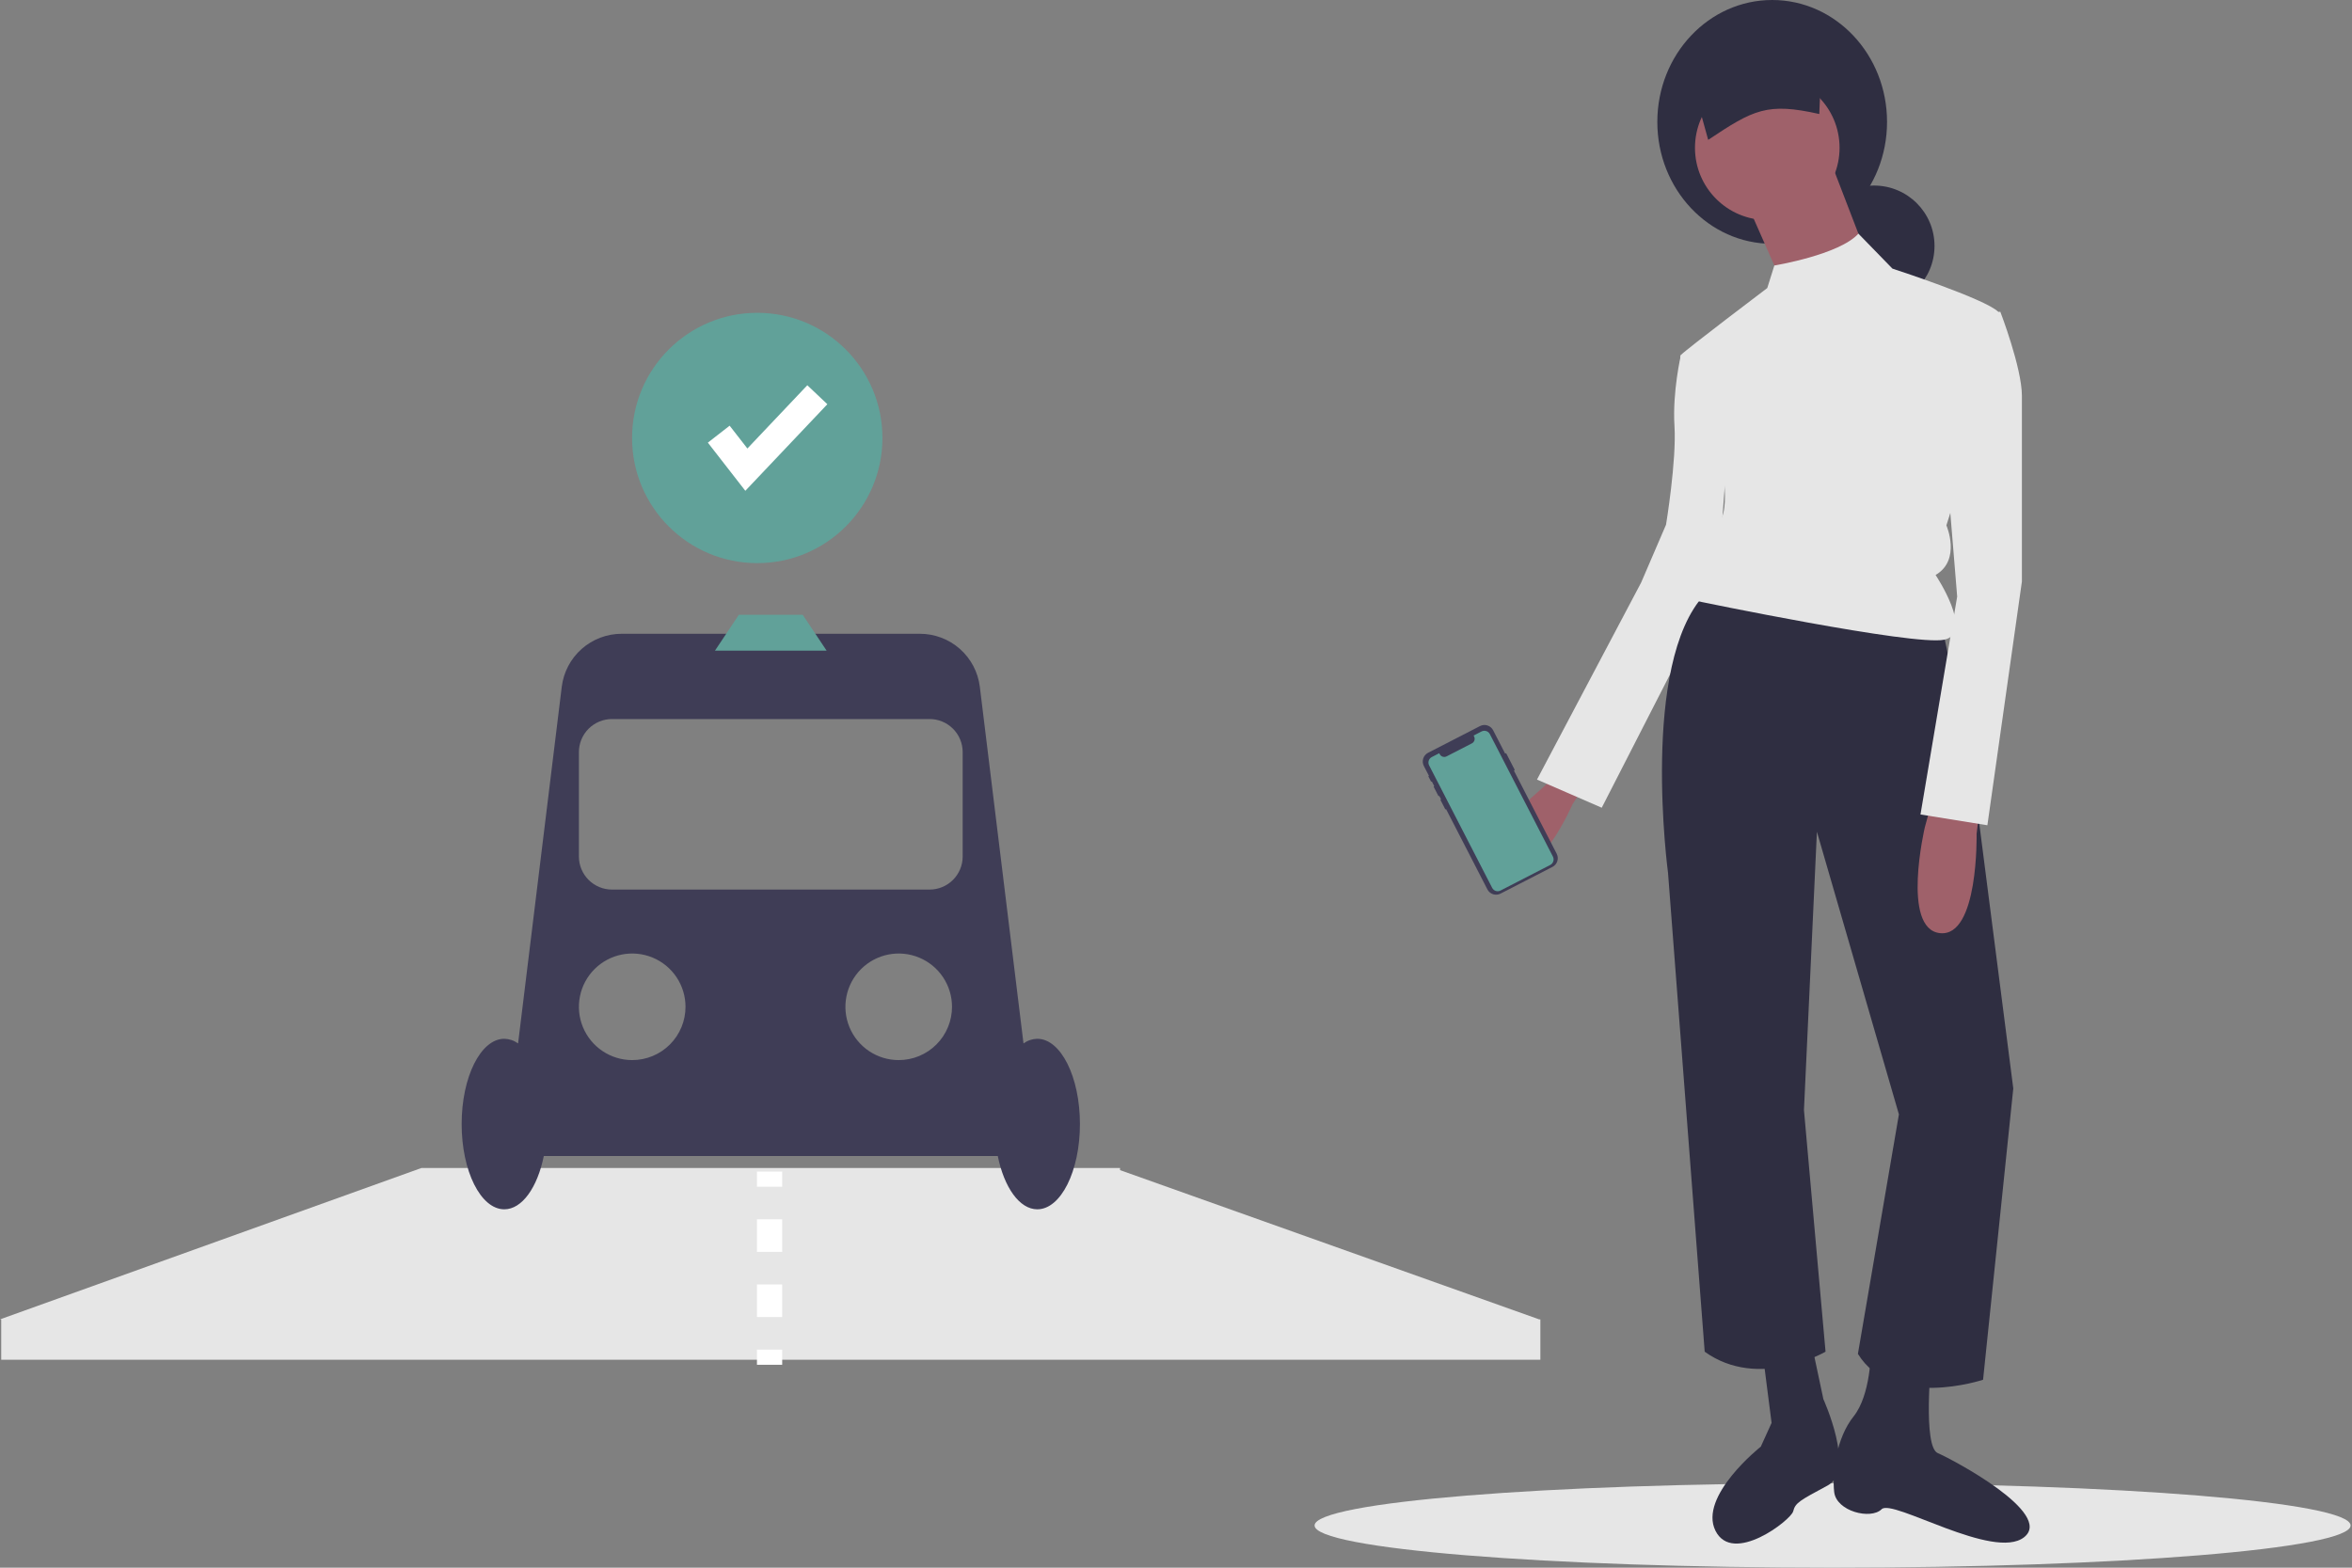 <svg width="450" height="300" viewBox="0 0 450 300" fill="none" xmlns="http://www.w3.org/2000/svg">
<rect x="0" y="0" width="450" height="300" fill="#808080" stroke="none"/>
<g clip-path="url(#clip0)">
<path d="M294.481 252.481L214.29 223.92V223.516H213.157H80.654H80.62L0 252.481H0.232V260.205H294.713V252.481H294.481Z" fill="#E6E6E6"/>
<path d="M350.623 300C405.359 300 449.731 296.383 449.731 291.921C449.731 287.458 405.359 283.841 350.623 283.841C295.887 283.841 251.515 287.458 251.515 291.921C251.515 296.383 295.887 300 350.623 300Z" fill="#E6E6E6"/>
<path d="M299.842 146.34L294.876 150.998C294.876 150.998 281.418 161.973 287.664 165.998C293.911 170.024 300.876 153.883 300.876 153.883L303.56 149.718L299.842 146.34Z" fill="#9F616A"/>
<path d="M328.629 66.266L321.611 67.918C321.611 67.918 319.959 74.937 320.372 81.543C320.785 88.149 318.756 100.409 318.756 100.409L313.996 111.479L294.067 149.183L306.455 154.57L328.629 111.27L330.694 83.607L328.629 66.266Z" fill="#E6E6E6"/>
<path d="M339.066 46.655C351.203 46.655 361.041 36.211 361.041 23.328C361.041 10.444 351.203 0 339.066 0C326.929 0 317.091 10.444 317.091 23.328C317.091 36.211 326.929 46.655 339.066 46.655Z" fill="#2F2E41"/>
<path d="M358.564 58.629C364.949 58.629 370.124 53.453 370.124 47.068C370.124 40.683 364.949 35.508 358.564 35.508C352.179 35.508 347.003 40.683 347.003 47.068C347.003 53.453 352.179 58.629 358.564 58.629Z" fill="#2F2E41"/>
<path d="M350.512 31.585L356.705 47.687L341.016 54.293L339.638 51.171L334.822 40.255L350.512 31.585Z" fill="#9F616A"/>
<path d="M371.57 119.94L377.35 147.19L385.195 208.296L379.414 264.034C379.414 264.034 362.074 269.815 355.468 259.08L363.312 213.251L347.623 159.164L345.146 212.425L349.275 258.667C349.275 258.667 336.475 266.099 326.153 258.667L319.135 167.008C319.135 167.008 313.767 126.959 326.153 113.747L371.57 119.94Z" fill="#2F2E41"/>
<path d="M338.126 42.113C345.765 42.113 351.957 35.921 351.957 28.282C351.957 20.643 345.765 14.451 338.126 14.451C330.487 14.451 324.294 20.643 324.294 28.282C324.294 35.921 330.487 42.113 338.126 42.113Z" fill="#9F616A"/>
<path d="M338.126 55.119L339.479 50.808C339.479 50.808 351.94 48.755 355.561 44.712L362.073 51.403C362.073 51.403 379.827 57.183 382.304 59.66C384.781 62.138 372.395 100.535 372.395 100.535C372.395 100.535 375.285 107.141 370.331 110.031C370.331 110.031 377.763 121.179 371.982 122.418C366.202 123.656 324.502 114.986 324.502 114.986C324.502 114.986 321.611 110.031 328.217 107.967C328.217 107.967 325.74 102.187 328.63 100.122C331.52 98.058 329.043 86.497 329.043 86.497C329.043 86.497 320.373 69.157 321.611 67.918C322.85 66.679 338.126 55.119 338.126 55.119Z" fill="#E6E6E6"/>
<path d="M378.587 156.274L378.175 159.577C378.175 159.577 378.587 179.395 371.156 178.569C363.724 177.743 368.265 158.338 368.265 158.338L369.504 153.796L378.587 156.274Z" fill="#9F616A"/>
<path d="M369.505 260.319C369.505 260.319 367.854 276.834 370.744 278.072C373.634 279.311 393.039 289.633 387.259 294.174C381.479 298.716 362.073 286.743 360.009 288.807C357.945 290.871 351.339 289.22 350.926 285.504C350.513 281.788 351.339 275.182 354.642 271.053C357.945 266.925 357.945 258.667 357.945 258.667L369.505 260.319Z" fill="#2F2E41"/>
<path d="M345.971 254.125L348.861 267.75C348.861 267.75 355.054 281.375 349.687 284.265C344.32 287.156 343.494 287.568 343.081 289.22C342.668 290.871 331.52 299.542 328.217 292.936C324.914 286.33 336.888 276.834 336.888 276.834L338.952 272.292L336.888 256.19L345.971 254.125Z" fill="#2F2E41"/>
<path d="M326.82 26.765C335.513 20.964 338.112 19.577 348.077 21.818L348.675 7.281L322.924 12.682L326.82 26.765Z" fill="#2F2E41"/>
<path d="M378.588 60.074L382.716 59.661C382.716 59.661 386.845 70.395 386.845 75.763V111.27L380.239 157.925L367.44 155.861L374.459 114.16L372.394 88.975L378.588 60.074Z" fill="#E6E6E6"/>
<path d="M288.207 144.215L289.778 147.269C289.793 147.298 289.795 147.33 289.786 147.361C289.776 147.391 289.755 147.416 289.727 147.431L289.651 147.47L297.838 163.378C298.065 163.818 298.107 164.331 297.956 164.802C297.805 165.274 297.473 165.666 297.033 165.892L287.092 171.008C286.874 171.12 286.636 171.189 286.392 171.209C286.148 171.229 285.902 171.201 285.668 171.126C285.435 171.051 285.219 170.931 285.032 170.773C284.845 170.614 284.691 170.42 284.579 170.202L276.678 154.852L276.623 154.88C276.603 154.89 276.58 154.892 276.559 154.885C276.538 154.879 276.52 154.864 276.509 154.844L275.615 153.106C275.61 153.096 275.607 153.085 275.606 153.074C275.605 153.063 275.606 153.052 275.61 153.041C275.613 153.031 275.618 153.021 275.626 153.012C275.633 153.004 275.642 152.997 275.652 152.992L275.706 152.964L275.369 152.309L275.314 152.337C275.293 152.348 275.269 152.35 275.247 152.343C275.224 152.336 275.206 152.32 275.195 152.299L274.313 150.584C274.302 150.564 274.3 150.539 274.307 150.517C274.314 150.495 274.33 150.476 274.351 150.465L274.406 150.437L273.946 149.543L273.89 149.572C273.881 149.577 273.871 149.58 273.86 149.581C273.85 149.582 273.84 149.58 273.83 149.577C273.82 149.574 273.811 149.569 273.803 149.562C273.795 149.556 273.789 149.548 273.784 149.538L273.303 148.603C273.293 148.584 273.291 148.563 273.298 148.543C273.304 148.523 273.318 148.506 273.336 148.497L273.393 148.468L272.418 146.574C272.191 146.134 272.149 145.621 272.3 145.15C272.451 144.679 272.783 144.287 273.223 144.06L283.164 138.944C283.604 138.718 284.116 138.675 284.587 138.826C285.059 138.977 285.451 139.309 285.678 139.749L287.969 144.203L288.045 144.164C288.074 144.149 288.106 144.147 288.137 144.156C288.167 144.166 288.192 144.187 288.207 144.215Z" fill="#3F3D56"/>
<path d="M285.051 140.487L297.114 163.925C297.257 164.204 297.284 164.529 297.188 164.828C297.092 165.127 296.882 165.376 296.603 165.52L287.087 170.417C286.949 170.488 286.798 170.532 286.643 170.545C286.488 170.558 286.332 170.54 286.184 170.493C286.036 170.445 285.898 170.369 285.78 170.268C285.661 170.168 285.563 170.045 285.492 169.906L273.43 146.468C273.358 146.33 273.315 146.179 273.302 146.024C273.29 145.869 273.307 145.713 273.355 145.565C273.402 145.416 273.478 145.279 273.579 145.16C273.68 145.042 273.802 144.944 273.941 144.873L275.365 144.14L275.459 144.323C275.577 144.553 275.782 144.726 276.029 144.805C276.275 144.884 276.542 144.862 276.772 144.743L281.612 142.253C281.842 142.135 282.015 141.93 282.094 141.683C282.173 141.437 282.151 141.169 282.033 140.939L281.939 140.757L283.456 139.976C283.594 139.904 283.745 139.861 283.9 139.848C284.055 139.835 284.211 139.853 284.36 139.901C284.508 139.948 284.645 140.024 284.764 140.125C284.882 140.225 284.98 140.348 285.051 140.487Z" fill="#61A199"/>
<path d="M198.462 198.786C197.512 198.806 196.591 199.116 195.823 199.675L187.467 131.428C187.124 128.629 185.769 126.052 183.657 124.183C181.546 122.315 178.824 121.283 176.004 121.283H118.942C116.122 121.283 113.4 122.315 111.288 124.183C109.177 126.052 107.822 128.629 107.479 131.428L99.122 199.675C98.354 199.116 97.433 198.806 96.484 198.786C91.978 198.786 88.326 206.091 88.326 215.102C88.326 224.114 91.978 231.419 96.484 231.419C99.907 231.419 102.833 227.198 104.044 221.221H190.902C192.113 227.198 195.039 231.419 198.462 231.419C202.967 231.419 206.62 224.114 206.62 215.102C206.62 206.091 202.967 198.786 198.462 198.786ZM120.959 202.865C118.942 202.865 116.97 202.267 115.293 201.146C113.616 200.026 112.309 198.433 111.537 196.57C110.765 194.706 110.563 192.656 110.957 190.678C111.35 188.7 112.321 186.883 113.748 185.456C115.174 184.03 116.991 183.059 118.969 182.665C120.947 182.272 122.998 182.474 124.861 183.246C126.724 184.018 128.317 185.325 129.438 187.002C130.558 188.679 131.156 190.65 131.156 192.667C131.156 194.006 130.893 195.333 130.38 196.57C129.868 197.807 129.116 198.931 128.169 199.878C127.222 200.825 126.098 201.576 124.861 202.089C123.624 202.601 122.298 202.865 120.959 202.865ZM171.947 202.865C169.93 202.865 167.959 202.267 166.282 201.146C164.605 200.026 163.298 198.433 162.526 196.57C161.754 194.706 161.552 192.656 161.946 190.678C162.339 188.7 163.31 186.883 164.736 185.456C166.163 184.03 167.98 183.059 169.958 182.665C171.936 182.272 173.986 182.474 175.85 183.246C177.713 184.018 179.306 185.325 180.426 187.002C181.547 188.679 182.145 190.65 182.145 192.667C182.145 194.006 181.881 195.333 181.369 196.57C180.856 197.807 180.105 198.931 179.158 199.878C178.211 200.825 177.087 201.576 175.85 202.089C174.613 202.601 173.287 202.865 171.947 202.865ZM184.185 163.905C184.185 164.736 184.021 165.559 183.703 166.326C183.385 167.094 182.919 167.791 182.331 168.379C181.744 168.966 181.046 169.433 180.279 169.751C179.511 170.069 178.688 170.232 177.857 170.232H117.088C116.257 170.232 115.434 170.069 114.667 169.751C113.899 169.433 113.202 168.967 112.614 168.379C112.026 167.791 111.56 167.094 111.242 166.326C110.924 165.559 110.761 164.736 110.761 163.905V143.927C110.761 143.096 110.924 142.273 111.242 141.505C111.56 140.738 112.026 140.04 112.614 139.453C113.202 138.865 113.899 138.399 114.667 138.081C115.434 137.763 116.257 137.599 117.088 137.599H177.857C178.688 137.599 179.511 137.763 180.279 138.081C181.046 138.399 181.744 138.865 182.331 139.453C182.919 140.04 183.385 140.738 183.703 141.505C184.021 142.273 184.185 143.096 184.185 143.927V163.905Z" fill="#3F3D56"/>
<path d="M158.154 124.511H136.791L141.369 117.644H153.576L158.154 124.511Z" fill="#61A199"/>
<path d="M144.882 107.762C158.109 107.762 168.832 97.039 168.832 83.812C168.832 70.585 158.109 59.862 144.882 59.862C131.655 59.862 120.932 70.585 120.932 83.812C120.932 97.039 131.655 107.762 144.882 107.762Z" fill="#61A199"/>
<path d="M142.6 93.922L135.432 84.705L139.6 81.462L142.995 85.826L154.461 73.722L158.295 77.355L142.6 93.922Z" fill="white"/>
<path d="M149.655 224.2H144.827V227.097H149.655V224.2Z" fill="white"/>
<path d="M149.655 252.039H144.827V245.803H149.655V252.039ZM149.655 239.568H144.827V233.332H149.655V239.568Z" fill="white"/>
<path d="M149.655 258.274H144.827V261.17H149.655V258.274Z" fill="white"/>
</g>
<defs>
<clipPath id="clip0">
<rect width="449.731" height="300" fill="white"/>
</clipPath>
</defs>
</svg>
